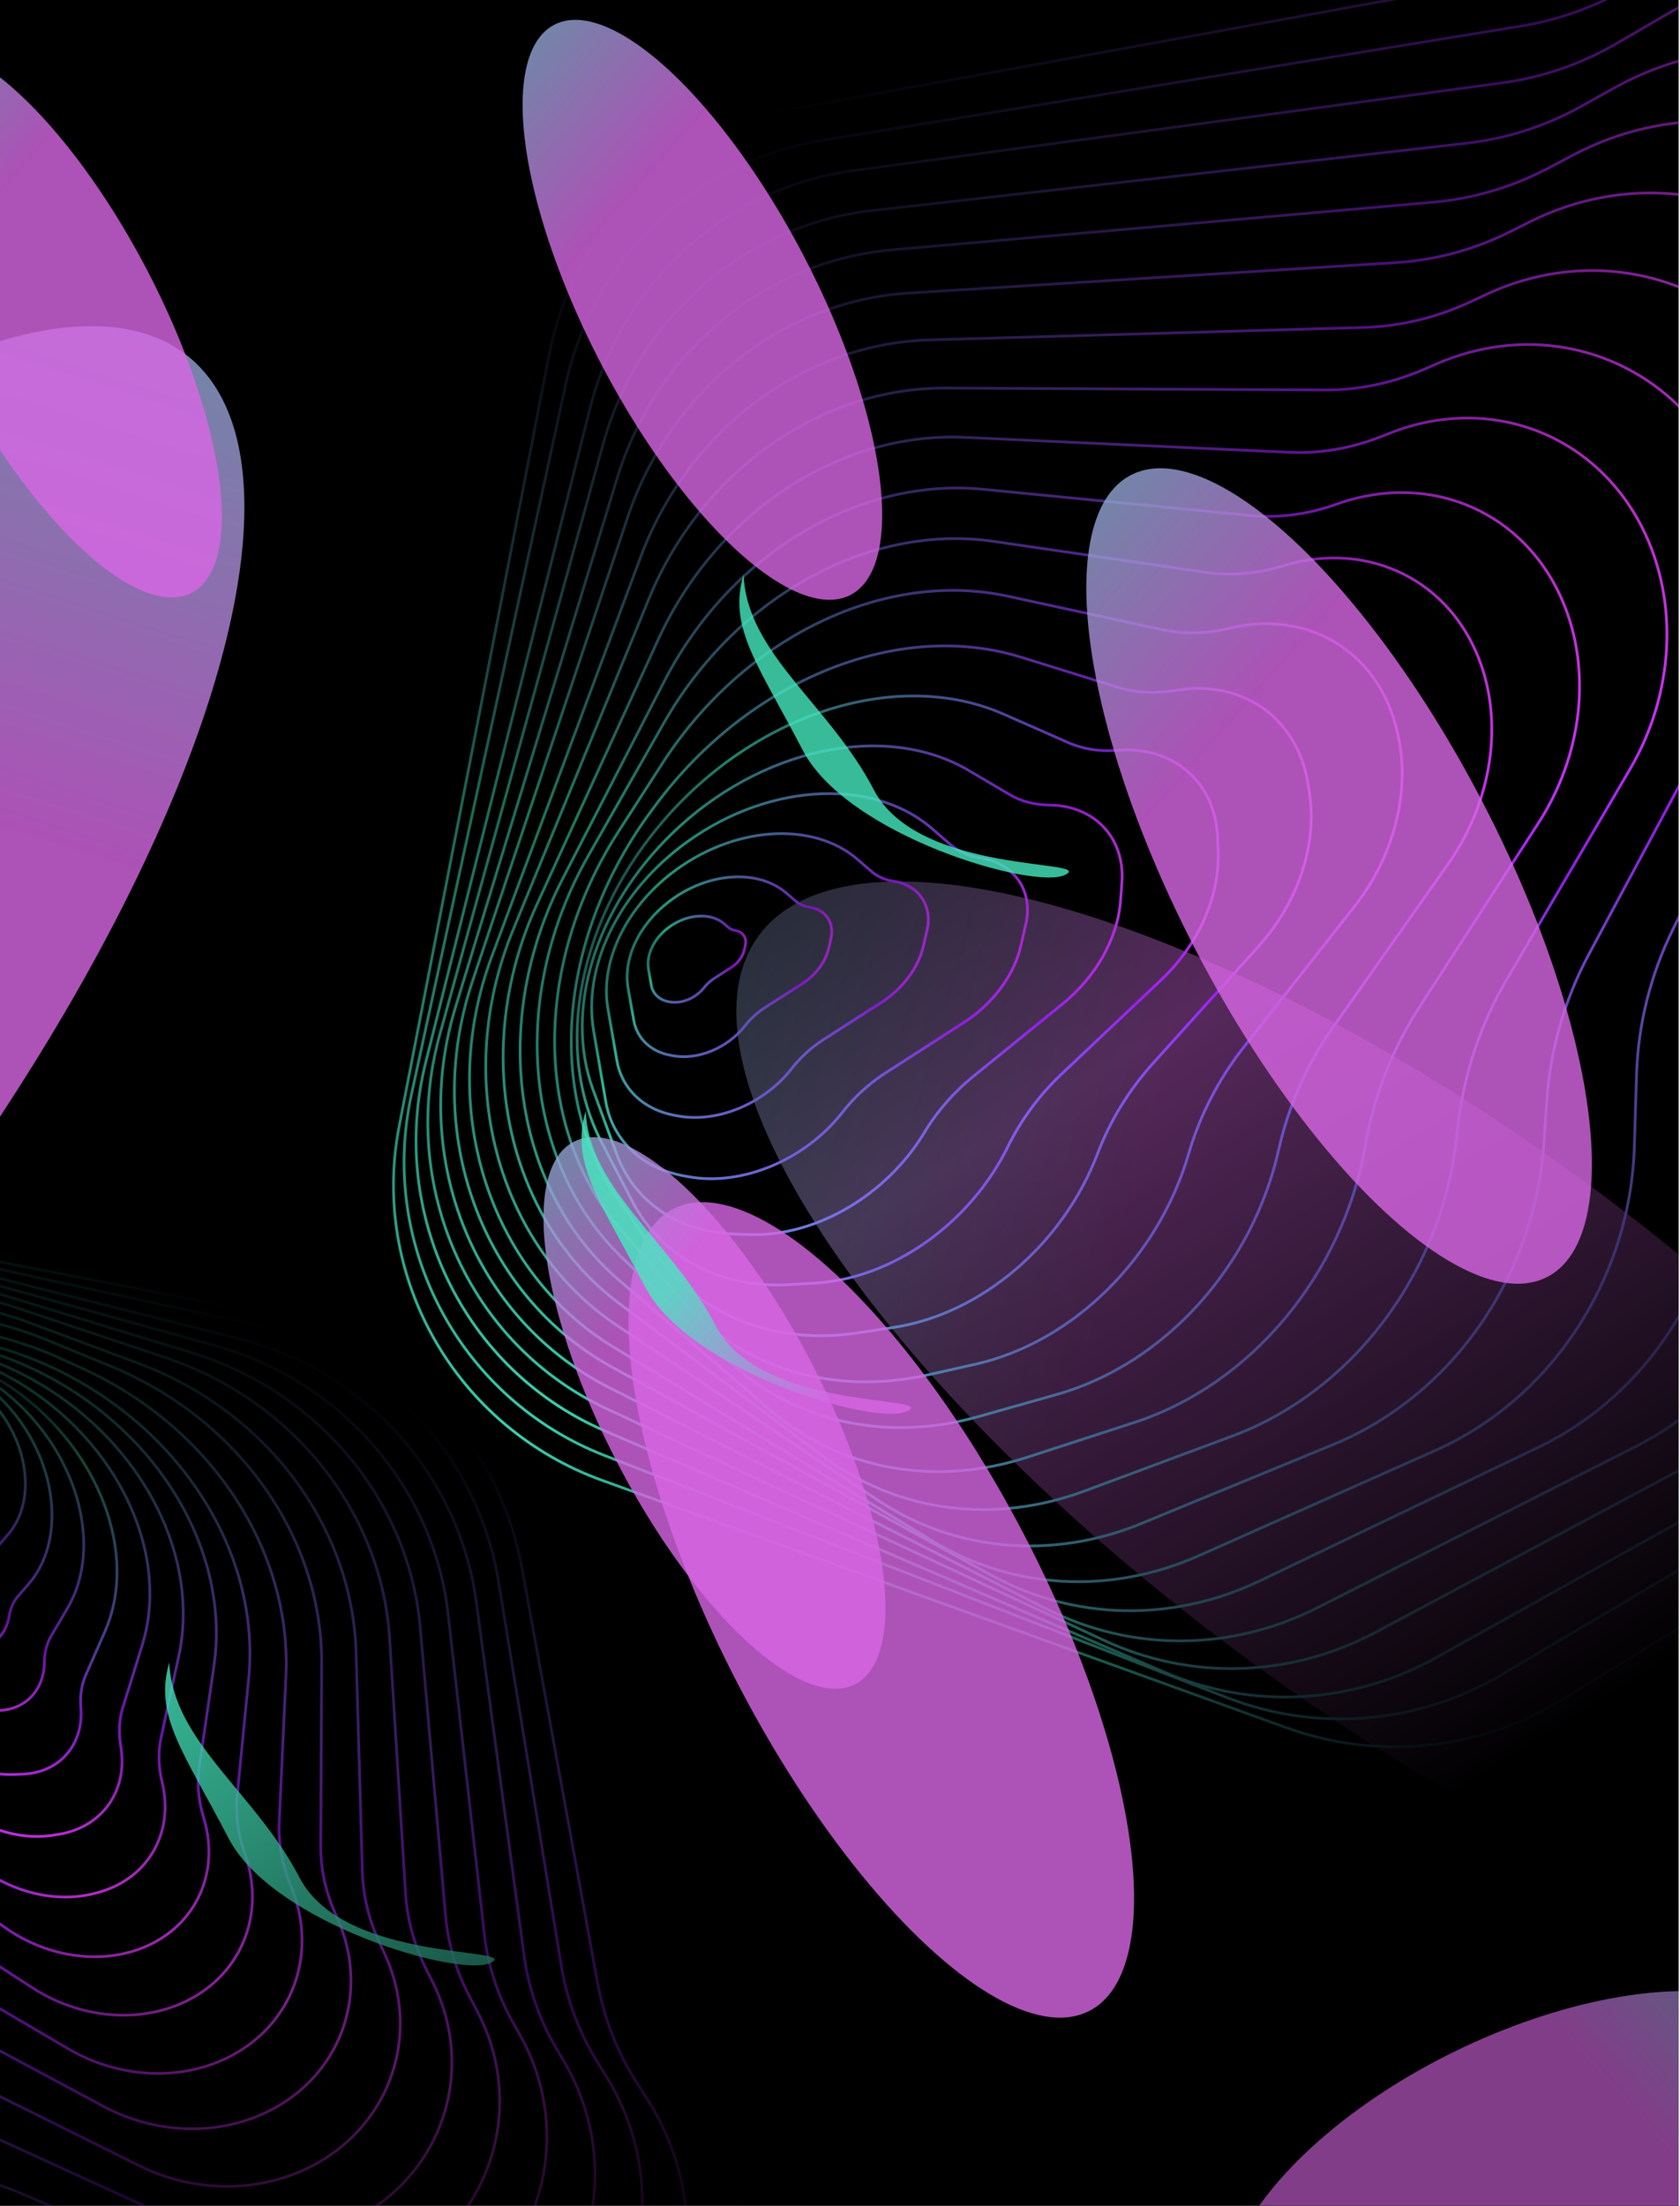<svg width="1126" height="1478" viewBox="0 0 1126 1478" fill="none" xmlns="http://www.w3.org/2000/svg">
<g clip-path="url(#clip0)">
<rect width="1125.09" height="1478" fill="black"/>
<path d="M-356.109 1161.07L-282.336 971.376C-244.726 874.67 -142.287 819.689 -40.799 841.741L170.611 887.675C255.32 906.081 320.171 974.356 334.138 1059.84L376.217 1317.36C379.892 1339.86 387.923 1361.42 399.859 1380.85L406.921 1392.35C446.164 1456.22 435.338 1538.8 380.957 1590.39C338.214 1630.94 276.498 1644.49 220.662 1625.58L60.634 1571.38C29.482 1560.83 -3.704 1557.7 -36.277 1562.24L-59.821 1565.52C-144.263 1577.28 -227.512 1537.13 -270.833 1463.74L-341.163 1344.59C-374.022 1288.93 -379.531 1221.29 -356.109 1161.07Z" stroke="url(#paint0_radial)" stroke-width="1.843"/>
<path d="M-370.297 1187.28L-292.165 971.063C-256.724 872.989 -156.023 815.282 -54.695 834.979L183.64 881.31C268.271 897.762 334.165 964.857 349.778 1050.48L400.535 1328.82C404.855 1352.51 413.71 1375.1 426.604 1395.33L434.185 1407.23C476.591 1473.78 467.027 1561.37 411.248 1617.29C367.419 1661.23 303.181 1677.12 244.391 1658.55L73.479 1604.58C42.291 1594.73 9.233 1592.39 -23.058 1597.74L-57.263 1603.41C-140.999 1617.28 -224.608 1578.91 -269.177 1506.17L-351.729 1371.43C-385.536 1316.25 -392.379 1248.38 -370.297 1187.28Z" stroke="url(#paint1_radial)" stroke-width="1.843"/>
<path d="M-343.653 1133.65L-273.092 970.031C-232.335 875.519 -127.528 824.711 -25.961 850.228L159.599 896.845C244.395 918.148 307.706 988.193 319.235 1073.46L351.305 1310.66C354.19 1331.99 361.271 1352.59 372.154 1371.32L378.578 1382.37C414.363 1443.93 401.662 1521.41 348.119 1568.18C306.039 1604.94 246.552 1615.59 193.609 1595.85L44.211 1540.16C13.143 1528.58 -20.192 1524.28 -53.138 1527.6L-66.356 1528.93C-151.772 1537.55 -234.448 1494.73 -275.911 1420.4L-334.05 1316.17C-365.5 1259.79 -369.039 1192.52 -343.653 1133.65Z" stroke="url(#paint2_radial)" stroke-width="1.843"/>
<path d="M-328.807 1107.69L-264.702 969.975C-221.592 877.36 -115.255 829.872 -13.819 857.933L143.594 901.481C228.518 924.974 290.718 996.455 300.358 1081.63L324.684 1296.58C326.958 1316.67 333.238 1336.19 343.172 1354.04L348.877 1364.29C381.582 1423.07 367.862 1495.51 315.976 1538.01C275.249 1571.37 218.569 1579.82 168.713 1559.95L30.762 1504.97C-0.217 1492.63 -34.089 1487.48 -67.275 1489.89C-153.409 1496.14 -236.955 1451.36 -277.004 1376.28L-323.313 1289.45C-353.692 1232.5 -355.717 1165.5 -328.807 1107.69Z" stroke="url(#paint3_radial)" stroke-width="1.843"/>
<path d="M-313.929 1082.78L-256.67 969.619C-210.964 879.289 -103.09 835.645 -1.935 866.559L128.166 906.317C213.215 932.308 274.151 1005.45 281.637 1090.52L298.628 1283.62C300.289 1302.5 305.772 1320.96 314.767 1337.97L319.716 1347.33C349.389 1403.45 334.622 1470.97 284.307 1509.24C244.886 1539.23 190.954 1545.44 144.12 1525.39L15.054 1470.15C-14.284 1457.6 -46.112 1451.73 -77.892 1453.03C-160.515 1456.4 -238.246 1411.5 -274.792 1339.29L-313.09 1263.63C-342.243 1206.03 -342.552 1139.35 -313.929 1082.78Z" stroke="url(#paint4_radial)" stroke-width="1.843"/>
<path d="M-297.86 1058.56L-249.044 969.565C-200.833 881.673 -91.663 841.947 9.055 875.643L110.986 909.745C196.159 938.24 255.839 1013.09 261.15 1098.07L271.803 1268.52C272.905 1286.15 277.631 1303.51 285.713 1319.62L289.892 1327.95C316.62 1381.24 301.072 1443.81 252.615 1477.98C214.747 1504.68 163.786 1508.86 120.068 1488.85L-0.256 1433.78C-27.608 1421.26 -57.445 1414.89 -87.393 1415.18C-165.425 1415.92 -237.773 1371.75 -270.563 1303.34L-301.677 1238.43C-329.596 1180.19 -328.188 1113.85 -297.86 1058.56Z" stroke="url(#paint5_radial)" stroke-width="1.843"/>
<path d="M-281.393 1033.18L-241.89 968.165C-190.545 883.659 -80.026 849.134 19.907 886.382L92.899 913.588C178.207 945.385 236.229 1022.53 238.661 1107.38L242.861 1253.96C243.328 1270.27 247.22 1286.49 254.314 1301.69L257.6 1308.74C281.157 1359.22 264.613 1416.61 217.941 1446.31C181.621 1469.42 133.743 1471.29 93.291 1451.19L-17.818 1395.96C-43.077 1383.4 -70.822 1376.42 -98.851 1375.55C-172.154 1373.3 -238.855 1329.6 -267.585 1265.01L-291.304 1211.68C-317.586 1152.59 -313.929 1086.73 -281.393 1033.18Z" stroke="url(#paint6_radial)" stroke-width="1.843"/>
<path d="M-261.889 1009.48L-233.754 967.469C-179.524 886.491 -68.102 857.095 30.815 897.67L74.186 915.461C159.622 950.506 216.017 1029.98 215.583 1114.72L214.958 1236.71C214.881 1251.69 218.012 1266.72 224.167 1280.93L226.609 1286.57C247.16 1334.02 230.018 1386.25 185.527 1411.75C151.084 1431.48 106.554 1431.39 69.451 1411.5L-32.207 1357.01C-55.317 1344.62 -80.866 1337.23 -106.833 1335.42C-175.056 1330.68 -236.028 1287.98 -260.918 1227.5L-277.769 1186.56C-302.428 1126.64 -296.564 1061.26 -261.889 1009.48Z" stroke="url(#paint7_radial)" stroke-width="1.843"/>
<path d="M-244.112 990.363L-225.781 965.917C-168.282 889.237 -55.997 866.048 41.528 910.713L56.02 917.35C141.333 956.422 195.547 1038.64 191.655 1123.06L187.145 1220.86C186.517 1234.49 188.874 1248.33 194.077 1261.57L195.763 1265.86C213.232 1310.32 195.46 1357.33 153.18 1378.5C120.634 1394.8 79.486 1392.64 45.775 1372.88L-46.346 1318.87C-67.286 1306.6 -90.622 1298.75 -114.512 1295.95C-177.595 1288.55 -232.741 1246.7 -253.715 1190.29L-266.036 1157.15C-287.594 1099.18 -279.493 1037.55 -244.112 990.363Z" stroke="url(#paint8_radial)" stroke-width="1.843"/>
<path d="M-228.124 975.028L-212.363 956.687C-154.155 888.954 -47.033 873.904 43.86 920.691C125.262 962.592 174.546 1044.5 166.67 1124.78L158.954 1203.43C157.753 1215.68 159.314 1228.3 163.544 1240.55L164.35 1242.88C178.7 1284.43 160.273 1326.24 120.214 1343.04C89.698 1355.83 52.114 1351.65 21.871 1332.09L-60.396 1278.9C-79.088 1266.81 -100.101 1258.58 -121.786 1254.83C-179.589 1244.85 -228.821 1203.84 -245.807 1151.51L-255.236 1122.46C-272.439 1069.47 -262.408 1014.92 -228.124 975.028Z" stroke="url(#paint9_radial)" stroke-width="1.843"/>
<path d="M-210.341 962.356L-193.347 944.821C-138.312 888.033 -41.835 880.075 38.341 925.709C111.614 967.415 153.923 1044.19 143.4 1116.34L133.56 1183.82C131.971 1194.71 132.9 1206.11 136.291 1217.31L136.549 1218.16C148.159 1256.48 129.734 1293.33 92.432 1306.4C64.274 1316.26 30.364 1310.67 3.52 1291.74L-69.231 1240.44C-85.752 1228.79 -104.473 1220.46 -123.935 1216.11C-176.238 1204.41 -219.713 1165.02 -233.258 1117.05L-240.404 1091.75C-253.948 1043.79 -242.813 995.862 -210.341 962.356Z" stroke="url(#paint10_radial)" stroke-width="1.843"/>
<path d="M-191.092 949.76L-171.334 932.577C-119.749 887.715 -35.079 887.253 33.53 931.461C98.684 973.442 133.663 1045.69 119.805 1109.66L107.977 1164.26C105.921 1173.75 106.14 1183.89 108.62 1194.02C117.053 1228.47 98.817 1259.53 64.981 1268.34L63.573 1268.71C37.86 1275.41 7.827 1268.27 -15.482 1249.92L-78.249 1200.51C-92.477 1189.31 -108.766 1180.89 -125.858 1175.9C-172.524 1162.26 -210.01 1124.22 -219.807 1080.54L-224.467 1059.77C-234.026 1017.15 -221.639 976.326 -191.092 949.76Z" stroke="url(#paint11_radial)" stroke-width="1.843"/>
<path d="M-169.815 937.726L-146.976 921.796C-99.62 888.766 -27.566 895.174 29 937.445C85.415 979.603 112.548 1047.07 95.332 1102.38L82.35 1144.09C79.853 1152.11 79.36 1160.93 80.906 1169.94C86.035 1199.83 68.499 1224.62 38.974 1229.22L35.248 1229.79C12.248 1233.37 -13.632 1224.81 -33.212 1207.15L-85.567 1159.93C-97.395 1149.26 -111.119 1140.83 -125.697 1135.28C-166.331 1119.81 -197.458 1083.27 -203.373 1044.1L-205.802 1028.01C-211.394 990.982 -198.003 957.386 -169.815 937.726Z" stroke="url(#paint12_radial)" stroke-width="1.843"/>
<path d="M-146.976 927.516L-120.614 913.817C-78.573 891.969 -19.929 903.737 24.394 942.916C71.669 984.703 90.691 1046.99 70.32 1093.29L57.561 1122.29C54.692 1128.82 53.534 1136.26 54.17 1144.09C56.213 1169.2 39.825 1187.93 15.02 1188.83L8.85 1189.06C-11.133 1189.79 -32.627 1180.19 -48.383 1163.52L-90.204 1119.25C-99.586 1109.32 -110.665 1101.12 -122.617 1095.25C-156.919 1078.4 -181.486 1043.77 -183.564 1009.32L-184.236 998.173C-186.116 967.011 -172.202 940.626 -146.976 927.516Z" stroke="url(#paint13_radial)" stroke-width="1.843"/>
<path d="M-125.968 920.59L-97.2 910.039C-61.723 897.027 -16.163 911.089 17.026 945.294C55.32 984.761 67.143 1040.5 45.138 1077.83L34.401 1096.04C31.404 1101.13 29.81 1107.19 29.743 1113.76C29.536 1134.02 15.009 1147.56 -4.931 1146.08L-12.96 1145.49C-29.661 1144.25 -46.833 1134.59 -59.027 1119.57L-91.222 1079.9C-98.362 1071.11 -106.95 1063.6 -116.366 1057.94C-144.371 1041.08 -162.856 1009.51 -161.91 980.144L-161.697 973.546C-160.885 948.338 -147.489 928.483 -125.968 920.59Z" stroke="url(#paint14_radial)" stroke-width="1.843"/>
<path d="M-102.538 915.735L-71.007 910.332C-43.024 905.538 -11.006 920.582 10.881 948.809C39.368 985.546 42.912 1034.13 19.102 1061.53L12.043 1069.65C8.956 1073.21 6.918 1077.79 6.112 1083.01C3.768 1098.15 -8.613 1106.63 -23.41 1103.22L-33.209 1100.96C-46.348 1097.93 -58.952 1088.51 -67.391 1075.4L-89.646 1040.82C-94.46 1033.34 -100.457 1026.74 -107.228 1021.47C-128.555 1004.86 -140.404 976.684 -136.116 952.764L-135.775 950.86C-132.385 931.949 -119.849 918.701 -102.538 915.735Z" stroke="url(#paint15_radial)" stroke-width="1.843"/>
<path d="M-84.211 920.697L-61.161 916.713C-40.475 913.139 -16.788 924.271 -0.623 945.166C20.324 972.241 22.93 1008 5.43 1028.2L0.124 1034.33C-2.149 1036.96 -3.649 1040.34 -4.243 1044.19C-5.973 1055.38 -15.123 1061.65 -26.06 1059.14L-33.193 1057.5C-42.884 1055.27 -52.18 1048.31 -58.394 1038.63L-74.779 1013.11C-78.328 1007.59 -82.751 1002.71 -87.748 998.809C-103.453 986.561 -112.175 965.802 -109.021 948.177L-108.753 946.682C-106.252 932.705 -96.998 922.906 -84.211 920.697Z" stroke="url(#paint16_radial)" stroke-width="1.843"/>
<path d="M-66.349 928.242L-51.976 925.718C-38.798 923.403 -23.686 930.51 -13.405 943.856C-0.196 961.003 1.448 983.592 -9.58 996.408L-13.064 1000.46C-14.501 1002.13 -15.449 1004.28 -15.825 1006.72C-16.924 1013.85 -22.75 1017.85 -29.717 1016.25L-34.127 1015.24C-40.275 1013.83 -46.172 1009.41 -50.1 1003.26L-60.459 987.05C-62.707 983.533 -65.513 980.427 -68.687 977.944C-78.618 970.173 -84.13 957.036 -82.14 945.877L-81.951 944.82C-80.364 935.919 -74.483 929.67 -66.349 928.242Z" stroke="url(#paint17_radial)" stroke-width="1.843"/>
<rect x="508.639" y="729.786" width="748.214" height="1032.94" transform="rotate(90 508.639 729.786)" fill="url(#paint18_linear)"/>
<g opacity="0.8" filter="url(#filter0_f)">
<path d="M113.471 1113.99C102.884 1149.72 123.386 1174.44 153.174 1231.78C182.961 1289.11 308.699 1325.8 329.188 1315.15C349.677 1304.51 230.604 1315.57 200.817 1258.24C171.029 1200.91 115.684 1167.07 113.471 1113.99Z" fill="url(#paint19_linear)"/>
</g>
<g opacity="0.4" filter="url(#filter1_f)">
<ellipse rx="547.855" ry="195.79" transform="matrix(-0.805 -0.594 -0.594 0.805 949.627 952.269)" fill="url(#paint20_linear)"/>
</g>
<path d="M822.263 1137.5L405.31 975.344C308.604 937.734 253.624 835.295 275.675 733.807L379.167 257.494C397.573 172.785 465.848 107.933 551.327 93.967L1019.3 17.503C1046.36 13.081 1072.3 3.421 1095.67 -10.938L1140.62 -38.553C1225.52 -90.715 1335.29 -76.325 1403.86 -4.042L1430.5 24.035C1484.4 80.85 1502.4 162.882 1477.27 237.1L1382.53 516.841C1371.98 547.993 1368.85 581.179 1373.39 613.752L1391.52 743.927C1403.28 828.37 1363.13 911.619 1289.74 954.94L1005.79 1122.56C950.122 1155.41 882.486 1160.92 822.263 1137.5Z" stroke="url(#paint21_radial)" stroke-width="1.843"/>
<path d="M862.32 1157.75L403.653 992.001C305.579 956.561 247.872 855.86 267.569 754.532L367.982 237.993C384.434 153.362 451.529 87.468 537.148 71.855L1039.14 -19.686C1066.25 -24.629 1092.1 -34.762 1115.26 -49.518L1171.24 -85.194C1255.33 -138.781 1366.02 -126.695 1436.68 -56.211L1476.52 -16.471C1532.05 38.913 1552.12 120.087 1528.66 194.378L1432.92 497.584C1423.07 528.772 1420.73 561.83 1426.08 594.122L1450.16 739.509C1464.03 823.244 1425.66 906.854 1352.92 951.422L1046.47 1139.18C991.297 1172.99 923.427 1179.83 862.32 1157.75Z" stroke="url(#paint22_radial)" stroke-width="1.843"/>
<path d="M780.013 1120.36L405.201 958.724C310.69 917.967 259.882 813.161 285.398 711.593L395.343 273.959C416.646 189.162 486.692 125.851 571.961 114.322L1006.68 55.545C1033.67 51.895 1059.75 42.933 1083.44 29.161L1117.69 9.253C1203.75 -40.772 1312.07 -23.017 1377.45 51.832L1391.97 68.461C1443.36 127.286 1458.25 210.445 1430.66 284.456L1334.85 541.441C1323.27 572.509 1318.97 605.844 1322.3 638.789L1333.98 754.551C1342.6 839.967 1299.78 922.643 1225.44 964.106L962.53 1110.76C906.147 1142.21 838.881 1145.75 780.013 1120.36Z" stroke="url(#paint23_radial)" stroke-width="1.843"/>
<path d="M740.194 1099.28L406.806 944.092C314.191 900.982 266.703 794.646 294.764 693.209L404.133 297.867C427.627 212.943 499.108 150.743 584.287 141.103L982.756 96.007C1009.73 92.955 1035.93 84.523 1059.9 71.187L1081.88 58.956C1168.81 10.584 1275.95 30.877 1338.82 107.619L1341.7 111.13C1391.04 171.368 1403.53 255.202 1374.14 328.942L1281.43 561.571C1269.09 592.549 1263.91 625.964 1266.32 659.15L1273.52 758.477C1279.77 844.611 1234.9 926.866 1159.81 966.915L921.957 1093.78C865.003 1124.16 798.005 1126.19 740.194 1099.28Z" stroke="url(#paint24_radial)" stroke-width="1.843"/>
<path d="M701.809 1078.3L408.31 929.795C317.98 884.09 274.336 776.215 305.25 675.06L413.482 320.897C439.473 235.848 512.612 174.912 597.686 167.426L960.574 135.496C987.515 133.125 1013.87 125.299 1038.15 112.458L1054.12 104.015C1138.39 59.455 1239.79 81.631 1297.26 157.189C1342.29 216.385 1351.62 297.375 1321.52 367.705L1229.97 581.604C1216.76 612.456 1210.6 645.926 1211.96 679.347L1215.35 762.543C1218.89 849.43 1171.68 931.172 1095.75 969.605L882.652 1077.46C825.054 1106.61 758.379 1106.92 701.809 1078.3Z" stroke="url(#paint25_radial)" stroke-width="1.843"/>
<path d="M664.421 1055.53L410.417 916.203C322.524 867.991 282.798 758.822 316.494 658.103L420.727 346.551C449.222 261.379 524.067 201.698 609.047 196.387L935.778 175.967C962.243 174.313 988.313 167.217 1012.51 155.08L1025.02 148.803C1105.04 108.667 1199 132.015 1250.31 204.783C1290.41 261.648 1296.68 338.177 1266.64 403.828L1176.72 600.294C1162.67 630.994 1155.52 664.482 1155.84 698.095L1156.47 764.291C1157.31 851.872 1107.73 933.074 1030.95 969.878L844.292 1059.35C786.048 1087.27 719.71 1085.86 664.421 1055.53Z" stroke="url(#paint26_radial)" stroke-width="1.843"/>
<path d="M624.938 1032.57L411.363 902.797C326.858 851.452 292.333 740.933 329.58 641.001L429.276 373.525C461.073 288.217 538.213 230.195 623.067 227.763L913.901 219.43C938.401 218.728 962.764 212.883 985.591 202.231L996.168 197.295C1071.98 161.92 1158.16 186.765 1202.75 256.851C1237.46 311.393 1240.27 383.291 1210.08 444.038L1121.5 622.252C1106.36 652.71 1097.93 686.167 1096.89 719.966L1095.4 768.437C1092.68 856.831 1039.98 937.262 962.097 971.906L803.439 1042.48C744.352 1068.76 678.486 1065.1 624.938 1032.57Z" stroke="url(#paint27_radial)" stroke-width="1.843"/>
<path d="M587.96 1004.99L413.503 888.156C332.524 833.927 303.129 722.504 343.704 623.587L434.833 401.426C469.878 315.991 549.351 259.596 634.091 260.03L888.01 261.331C910.494 261.446 933.065 256.745 954.411 247.501L962.879 243.834C1034.14 212.973 1112.57 238.714 1150.86 305.526C1180.49 357.25 1180.35 424.12 1150.48 479.837L1064.96 639.378C1048.79 669.556 1039.14 702.92 1036.78 736.828L1034.71 766.671C1028.51 855.759 972.743 935.381 893.772 967.883L765.034 1020.87C705.12 1045.53 639.738 1039.66 587.96 1004.99Z" stroke="url(#paint28_radial)" stroke-width="1.843"/>
<path d="M551.919 976.093L415.024 873.442C338.344 815.944 315.155 703.658 359.82 606.134L441.08 428.705C480.152 343.392 562.373 289.178 646.785 293.07L864.205 303.095C884.668 304.039 905.455 300.5 925.339 292.686L931.785 290.154C998.545 263.922 1069.14 290.609 1100.93 354.1C1125.4 402.974 1122.17 464.766 1092.49 515.389L1009.89 656.277C992.44 686.045 981.283 719.22 977.302 753.182L975.98 764.456C965.468 854.137 905.964 932.532 825.776 962.349L726.942 999.099C666.102 1021.72 601.432 1013.22 551.919 976.093Z" stroke="url(#paint29_radial)" stroke-width="1.843"/>
<path d="M516.029 944.741L414.722 857.682C343.717 796.662 327.941 684.366 376.987 589.084L445.172 456.62C489.097 371.286 574.957 319.621 659.121 327.878L838.034 345.429C856.421 347.233 875.381 344.888 893.769 338.537L897.274 337.326C959.661 315.777 1022.45 343.45 1047.67 403.606C1066.89 449.43 1060.61 505.871 1031.24 551.286L951.361 674.826C933.212 702.896 920.84 734.451 915.218 767.015C900.232 853.817 838.641 927.748 760.063 953.255L688.558 976.467C626.544 996.598 562.714 984.86 516.029 944.741Z" stroke="url(#paint30_radial)" stroke-width="1.843"/>
<path d="M486.045 909.724L416.451 842.279C350.564 778.424 341.33 666.489 394.277 573.465L444.819 484.666C493.207 399.652 582.28 350.564 665.999 362.773L808.573 383.565C824.94 385.952 842.058 384.556 858.867 379.464L860.141 379.078C917.692 361.642 973.036 389.311 992.654 445.327C1007.46 487.612 999.068 538.534 970.641 578.846L893.601 688.096C876.107 712.904 863.603 741.018 857.067 770.243C839.501 848.787 780.346 914.073 708.314 934.414L655.951 949.2C592.972 966.985 530.043 952.364 486.045 909.724Z" stroke="url(#paint31_radial)" stroke-width="1.843"/>
<path d="M457.095 871.092L415.909 823.735C357.564 756.646 356.964 646.532 414.457 557.304L443.819 511.734C498.417 427 592.382 381.509 675.577 399.532L779.203 421.982C793.456 425.07 808.679 424.742 823.891 421.018C875.624 408.353 922.27 435.739 935.509 486.549L936.061 488.664C946.122 527.277 935.405 572.377 907.849 607.381L833.649 701.637C816.829 723.003 804.181 747.464 796.682 773.13C776.208 843.208 719.073 899.502 653.49 914.213L622.289 921.212C558.3 935.566 496.988 916.964 457.095 871.092Z" stroke="url(#paint32_radial)" stroke-width="1.843"/>
<path d="M439.022 839.141L414.059 803.351C365.074 733.118 374.577 626.257 437.268 542.366L439.929 538.805C502.453 455.137 602.509 414.896 684.538 440.429L748.91 460.466C760.961 464.217 774.202 464.957 787.735 462.635C832.629 454.933 869.855 481.267 876.75 525.604L877.62 531.2C882.991 565.739 870.137 604.602 843.618 634.005L772.707 712.626C756.687 730.388 744.027 750.998 735.691 772.889C712.454 833.909 657.582 880.652 598.76 889.535L574.603 893.183C518.997 901.58 468.545 881.47 439.022 839.141Z" stroke="url(#paint33_radial)" stroke-width="1.843"/>
<path d="M423.689 804.843L403.117 765.257C370.308 702.124 387.98 614.059 446.815 547.499C509.567 476.507 603.101 447.941 672.634 478.532L716.186 497.693C725.979 502.001 737.16 503.74 748.917 502.784C786.62 499.717 814.743 524.326 816.103 561.576L816.441 570.841C817.537 600.849 803.134 633.127 778.091 656.788L711.619 719.589C696.706 733.679 684.385 750.316 675.571 768.263C650.276 819.775 598.263 856.667 546.534 859.787L529.794 860.797C482.998 863.62 443.376 842.725 423.689 804.843Z" stroke="url(#paint34_radial)" stroke-width="1.843"/>
<path d="M413.291 773.298L397.447 730.097C377.907 676.821 399.023 608.405 450.389 558.566C509.656 501.06 593.357 483.305 649.413 516.349L676.765 532.473C684.399 536.973 693.508 539.368 703.374 539.468C733.795 539.779 754.13 561.593 751.913 591.538L751.02 603.595C749.162 628.674 734.651 654.462 712.091 672.773L652.529 721.119C639.318 731.842 628.053 744.738 619.543 758.879C594.235 800.933 546.821 828.692 502.722 827.271L492.814 826.952C454.96 825.732 425.144 805.616 413.291 773.298Z" stroke="url(#paint35_radial)" stroke-width="1.843"/>
<path d="M405.998 738.112L397.885 690.762C390.685 648.741 413.276 600.661 455.665 567.792C510.833 525.013 583.79 519.692 624.936 555.446L637.135 566.047C642.47 570.683 649.359 573.743 657.186 574.954C679.932 578.474 692.664 597.066 687.543 619.286L684.152 634.003C679.605 653.733 665.45 672.66 645.763 685.332L593.841 718.753C582.61 725.982 572.698 734.988 564.78 745.156C539.843 777.183 497.525 794.975 461.604 788.536L458.745 788.024C430.346 782.933 410.453 764.109 405.998 738.112Z" stroke="url(#paint36_radial)" stroke-width="1.843"/>
<path d="M413.45 710.589L407.468 675.975C402.1 644.911 418.818 609.341 450.196 585.065C490.853 553.61 544.548 549.697 574.893 575.976L584.093 583.943C588.035 587.357 593.118 589.61 598.892 590.502C615.708 593.1 625.124 606.84 621.344 623.265L618.88 633.976C615.531 648.529 605.081 662.489 590.549 671.82L552.228 696.426C543.929 701.754 536.604 708.397 530.751 715.901C512.357 739.485 481.184 752.582 454.717 747.846L452.472 747.444C431.482 743.688 416.768 729.791 413.45 710.589Z" stroke="url(#paint37_radial)" stroke-width="1.843"/>
<path d="M424.78 683.764L420.99 662.18C417.515 642.391 428.187 619.698 448.229 604.259C473.978 584.423 507.9 581.954 527.145 598.514L533.225 603.746C535.734 605.905 538.962 607.329 542.625 607.893C553.338 609.544 559.342 618.292 556.942 628.754L555.423 635.376C553.305 644.609 546.663 653.464 537.431 659.364L513.092 674.919C507.811 678.295 503.146 682.51 499.418 687.275C487.749 702.189 468.021 710.466 451.264 707.477L449.676 707.194C436.309 704.81 426.925 695.979 424.78 683.764Z" stroke="url(#paint38_radial)" stroke-width="1.843"/>
<path d="M436.484 660.085L434.666 649.43C433.061 640.025 438.121 629.263 447.601 621.903C459.959 612.31 476.321 611.11 485.534 619.13L488.249 621.492C489.443 622.532 490.986 623.218 492.74 623.49C497.831 624.278 500.68 628.44 499.533 633.414L498.768 636.732C497.748 641.153 494.578 645.394 490.168 648.236L478.538 655.73C476.024 657.351 473.805 659.369 472.033 661.646C466.446 668.828 456.958 672.818 448.905 671.374L448.285 671.262C441.928 670.122 437.477 665.906 436.484 660.085Z" stroke="url(#paint39_radial)" stroke-width="1.843"/>
<rect y="-9.15527e-05" width="1125.09" height="1478" fill="url(#paint40_linear)"/>
<g style="mix-blend-mode:color-dodge" opacity="0.8" filter="url(#filter2_f)">
<ellipse rx="302.84" ry="108.227" transform="matrix(-0.461 -0.887 -0.887 0.461 590.672 1078.79)" fill="url(#paint41_linear)"/>
</g>
<g style="mix-blend-mode:color-dodge" opacity="0.8" filter="url(#filter3_f)">
<ellipse rx="302.84" ry="108.227" transform="matrix(-0.461 -0.887 -0.887 0.461 897.521 586.992)" fill="url(#paint42_linear)"/>
</g>
<g style="mix-blend-mode:screen" opacity="0.8" filter="url(#filter4_f)">
<ellipse rx="638.581" ry="228.213" transform="matrix(0.626 -0.78 -0.78 -0.626 -273.792 736.729)" fill="url(#paint43_linear)"/>
</g>
<g style="mix-blend-mode:color-dodge" opacity="0.8" filter="url(#filter5_f)">
<ellipse rx="204.852" ry="73.209" transform="matrix(-0.461 -0.887 -0.887 0.461 478.881 946.826)" fill="url(#paint44_linear)"/>
</g>
<g style="mix-blend-mode:color-dodge" opacity="0.8" filter="url(#filter6_f)">
<ellipse rx="204.852" ry="73.209" transform="matrix(-0.461 -0.887 -0.887 0.461 34.094 215.534)" fill="url(#paint45_linear)"/>
</g>
<g style="mix-blend-mode:color-dodge" opacity="0.8" filter="url(#filter7_f)">
<path d="M392.572 744.388C381.984 780.121 402.487 804.841 432.274 862.172C462.062 919.503 587.8 956.193 608.289 945.547C628.777 934.902 509.705 945.972 479.917 888.641C450.13 831.31 394.785 797.466 392.572 744.388Z" fill="url(#paint46_linear)"/>
</g>
<g style="mix-blend-mode:color-dodge" opacity="0.8" filter="url(#filter8_f)">
<path d="M498.36 385.018C487.773 420.75 508.275 445.471 538.062 502.802C567.85 560.133 693.588 596.822 714.077 586.177C734.565 575.531 615.493 586.601 585.705 529.27C555.918 471.939 500.573 438.096 498.36 385.018Z" fill="url(#paint47_linear)"/>
</g>
<g style="mix-blend-mode:color-dodge" opacity="0.8" filter="url(#filter9_f)">
<ellipse rx="215.393" ry="76.976" transform="matrix(-0.461 -0.887 -0.887 0.461 470.77 207.626)" fill="url(#paint48_linear)"/>
</g>
<g opacity="0.6" filter="url(#filter10_f)">
<ellipse rx="217.482" ry="103.528" transform="matrix(0.899 -0.437 -0.437 -0.899 1021.32 1467.2)" fill="url(#paint49_linear)"/>
</g>
</g>
<defs>
<filter id="filter0_f" x="28.363" y="999.569" width="371.102" height="437.709" filterUnits="userSpaceOnUse" color-interpolation-filters="sRGB">
<feFlood flood-opacity="0" result="BackgroundImageFix"/>
<feBlend mode="normal" in="SourceGraphic" in2="BackgroundImageFix" result="shape"/>
<feGaussianBlur stdDeviation="33.734" result="effect1_foregroundBlur"/>
</filter>
<filter id="filter1_f" x="177.639" y="274.8" width="1543.98" height="1354.94" filterUnits="userSpaceOnUse" color-interpolation-filters="sRGB">
<feFlood flood-opacity="0" result="BackgroundImageFix"/>
<feBlend mode="normal" in="SourceGraphic" in2="BackgroundImageFix" result="shape"/>
<feGaussianBlur stdDeviation="157.983" result="effect1_foregroundBlur"/>
</filter>
<filter id="filter2_f" x="180.351" y="585.5" width="820.641" height="986.576" filterUnits="userSpaceOnUse" color-interpolation-filters="sRGB">
<feFlood flood-opacity="0" result="BackgroundImageFix"/>
<feBlend mode="normal" in="SourceGraphic" in2="BackgroundImageFix" result="shape"/>
<feGaussianBlur stdDeviation="87.329" result="effect1_foregroundBlur"/>
</filter>
<filter id="filter3_f" x="487.2" y="93.704" width="820.641" height="986.576" filterUnits="userSpaceOnUse" color-interpolation-filters="sRGB">
<feFlood flood-opacity="0" result="BackgroundImageFix"/>
<feBlend mode="normal" in="SourceGraphic" in2="BackgroundImageFix" result="shape"/>
<feGaussianBlur stdDeviation="87.329" result="effect1_foregroundBlur"/>
</filter>
<filter id="filter4_f" x="-1079.66" y="-149.849" width="1611.74" height="1773.16" filterUnits="userSpaceOnUse" color-interpolation-filters="sRGB">
<feFlood flood-opacity="0" result="BackgroundImageFix"/>
<feBlend mode="normal" in="SourceGraphic" in2="BackgroundImageFix" result="shape"/>
<feGaussianBlur stdDeviation="184.145" result="effect1_foregroundBlur"/>
</filter>
<filter id="filter5_f" x="201.325" y="613.147" width="555.113" height="667.358" filterUnits="userSpaceOnUse" color-interpolation-filters="sRGB">
<feFlood flood-opacity="0" result="BackgroundImageFix"/>
<feBlend mode="normal" in="SourceGraphic" in2="BackgroundImageFix" result="shape"/>
<feGaussianBlur stdDeviation="59.072" result="effect1_foregroundBlur"/>
</filter>
<filter id="filter6_f" x="-243.462" y="-118.145" width="555.113" height="667.358" filterUnits="userSpaceOnUse" color-interpolation-filters="sRGB">
<feFlood flood-opacity="0" result="BackgroundImageFix"/>
<feBlend mode="normal" in="SourceGraphic" in2="BackgroundImageFix" result="shape"/>
<feGaussianBlur stdDeviation="59.072" result="effect1_foregroundBlur"/>
</filter>
<filter id="filter7_f" x="307.464" y="629.966" width="371.102" height="437.709" filterUnits="userSpaceOnUse" color-interpolation-filters="sRGB">
<feFlood flood-opacity="0" result="BackgroundImageFix"/>
<feBlend mode="normal" in="SourceGraphic" in2="BackgroundImageFix" result="shape"/>
<feGaussianBlur stdDeviation="33.734" result="effect1_foregroundBlur"/>
</filter>
<filter id="filter8_f" x="413.252" y="270.595" width="371.102" height="437.709" filterUnits="userSpaceOnUse" color-interpolation-filters="sRGB">
<feFlood flood-opacity="0" result="BackgroundImageFix"/>
<feBlend mode="normal" in="SourceGraphic" in2="BackgroundImageFix" result="shape"/>
<feGaussianBlur stdDeviation="33.734" result="effect1_foregroundBlur"/>
</filter>
<filter id="filter9_f" x="178.932" y="-143.223" width="583.676" height="701.697" filterUnits="userSpaceOnUse" color-interpolation-filters="sRGB">
<feFlood flood-opacity="0" result="BackgroundImageFix"/>
<feBlend mode="normal" in="SourceGraphic" in2="BackgroundImageFix" result="shape"/>
<feGaussianBlur stdDeviation="62.112" result="effect1_foregroundBlur"/>
</filter>
<filter id="filter10_f" x="590.173" y="1103.73" width="862.299" height="726.945" filterUnits="userSpaceOnUse" color-interpolation-filters="sRGB">
<feFlood flood-opacity="0" result="BackgroundImageFix"/>
<feBlend mode="normal" in="SourceGraphic" in2="BackgroundImageFix" result="shape"/>
<feGaussianBlur stdDeviation="115.181" result="effect1_foregroundBlur"/>
</filter>
<radialGradient id="paint0_radial" cx="0" cy="0" r="1" gradientUnits="userSpaceOnUse" gradientTransform="translate(-117.324 1055.02) rotate(84.419) scale(883.327 759.759)">
<stop stop-color="#1B1D34"/>
<stop offset="0.302" stop-color="#42F1C4"/>
<stop offset="0.714" stop-color="#9E22FF"/>
<stop offset="1" stop-color="#FF47ED"/>
</radialGradient>
<radialGradient id="paint1_radial" cx="0" cy="0" r="1" gradientUnits="userSpaceOnUse" gradientTransform="translate(-121.061 1064.13) rotate(83.331) scale(933.319 795.061)">
<stop stop-color="#1B1D34"/>
<stop offset="0.302" stop-color="#42F1C4"/>
<stop offset="0.714" stop-color="#9E22FF"/>
<stop offset="1" stop-color="#FF47ED"/>
</radialGradient>
<radialGradient id="paint2_radial" cx="0" cy="0" r="1" gradientUnits="userSpaceOnUse" gradientTransform="translate(-113.947 1046.47) rotate(86.051) scale(833.605 727.564)">
<stop stop-color="#1B1D34"/>
<stop offset="0.302" stop-color="#42F1C4"/>
<stop offset="0.714" stop-color="#9E22FF"/>
<stop offset="1" stop-color="#FF47ED"/>
</radialGradient>
<radialGradient id="paint3_radial" cx="0" cy="0" r="1" gradientUnits="userSpaceOnUse" gradientTransform="translate(-111.236 1037.01) rotate(87.338) scale(782.003 690.763)">
<stop stop-color="#1B1D34"/>
<stop offset="0.302" stop-color="#42F1C4"/>
<stop offset="0.714" stop-color="#9E22FF"/>
<stop offset="1" stop-color="#FF47ED"/>
</radialGradient>
<radialGradient id="paint4_radial" cx="0" cy="0" r="1" gradientUnits="userSpaceOnUse" gradientTransform="translate(-108.44 1028.24) rotate(88.818) scale(731.718 655.392)">
<stop stop-color="#1B1D34"/>
<stop offset="0.302" stop-color="#42F1C4"/>
<stop offset="0.714" stop-color="#9E22FF"/>
<stop offset="1" stop-color="#FF47ED"/>
</radialGradient>
<radialGradient id="paint5_radial" cx="0" cy="0" r="1" gradientUnits="userSpaceOnUse" gradientTransform="translate(-105.787 1019.39) rotate(90.324) scale(680.541 618.332)">
<stop stop-color="#1B1D34"/>
<stop offset="0.302" stop-color="#42F1C4"/>
<stop offset="0.714" stop-color="#9E22FF"/>
<stop offset="1" stop-color="#FF47ED"/>
</radialGradient>
<radialGradient id="paint6_radial" cx="0" cy="0" r="1" gradientUnits="userSpaceOnUse" gradientTransform="translate(-103.505 1010.35) rotate(92.333) scale(627.13 580.817)">
<stop stop-color="#1B1D34"/>
<stop offset="0.302" stop-color="#42F1C4"/>
<stop offset="0.714" stop-color="#9E22FF"/>
<stop offset="1" stop-color="#FF47ED"/>
</radialGradient>
<radialGradient id="paint7_radial" cx="0" cy="0" r="1" gradientUnits="userSpaceOnUse" gradientTransform="translate(-99.868 1001.55) rotate(94.344) scale(573.257 541.24)">
<stop stop-color="#1B1D34"/>
<stop offset="0.302" stop-color="#42F1C4"/>
<stop offset="0.714" stop-color="#9E22FF"/>
<stop offset="1" stop-color="#FF47ED"/>
</radialGradient>
<radialGradient id="paint8_radial" cx="0" cy="0" r="1" gradientUnits="userSpaceOnUse" gradientTransform="translate(-95.837 993.348) rotate(96.78) scale(520.246 502.306)">
<stop stop-color="#1B1D34"/>
<stop offset="0.302" stop-color="#42F1C4"/>
<stop offset="0.714" stop-color="#9E22FF"/>
<stop offset="1" stop-color="#FF47ED"/>
</radialGradient>
<radialGradient id="paint9_radial" cx="0" cy="0" r="1" gradientUnits="userSpaceOnUse" gradientTransform="translate(-91.203 984.859) rotate(99.863) scale(466.154 463.224)">
<stop stop-color="#1B1D34"/>
<stop offset="0.302" stop-color="#42F1C4"/>
<stop offset="0.714" stop-color="#9E22FF"/>
<stop offset="1" stop-color="#FF47ED"/>
</radialGradient>
<radialGradient id="paint10_radial" cx="0" cy="0" r="1" gradientUnits="userSpaceOnUse" gradientTransform="translate(-85.552 977.226) rotate(102.664) scale(415.043 422.723)">
<stop stop-color="#1B1D34"/>
<stop offset="0.302" stop-color="#42F1C4"/>
<stop offset="0.714" stop-color="#9E22FF"/>
<stop offset="1" stop-color="#FF47ED"/>
</radialGradient>
<radialGradient id="paint11_radial" cx="0" cy="0" r="1" gradientUnits="userSpaceOnUse" gradientTransform="translate(-78.393 970.059) rotate(106.751) scale(362.445 382.536)">
<stop stop-color="#1B1D34"/>
<stop offset="0.302" stop-color="#42F1C4"/>
<stop offset="0.714" stop-color="#9E22FF"/>
<stop offset="1" stop-color="#FF47ED"/>
</radialGradient>
<radialGradient id="paint12_radial" cx="0" cy="0" r="1" gradientUnits="userSpaceOnUse" gradientTransform="translate(-70.036 963.451) rotate(112.01) scale(310.082 341.023)">
<stop stop-color="#1B1D34"/>
<stop offset="0.302" stop-color="#42F1C4"/>
<stop offset="0.714" stop-color="#9E22FF"/>
<stop offset="1" stop-color="#FF47ED"/>
</radialGradient>
<radialGradient id="paint13_radial" cx="0" cy="0" r="1" gradientUnits="userSpaceOnUse" gradientTransform="translate(-38.565 952.847) rotate(122.257) scale(274.685 316.096)">
<stop stop-color="#1B1D34"/>
<stop offset="0.302" stop-color="#42F1C4"/>
<stop offset="0.714" stop-color="#9E22FF"/>
<stop offset="1" stop-color="#FF47ED"/>
</radialGradient>
<radialGradient id="paint14_radial" cx="0" cy="0" r="1" gradientUnits="userSpaceOnUse" gradientTransform="translate(-53.535 952.496) rotate(125.682) scale(211.636 253.238)">
<stop stop-color="#1B1D34"/>
<stop offset="0.302" stop-color="#42F1C4"/>
<stop offset="0.714" stop-color="#9E22FF"/>
<stop offset="1" stop-color="#FF47ED"/>
</radialGradient>
<radialGradient id="paint15_radial" cx="0" cy="0" r="1" gradientUnits="userSpaceOnUse" gradientTransform="translate(-44.656 949.163) rotate(136.387) scale(165.931 206.246)">
<stop stop-color="#1B1D34"/>
<stop offset="0.302" stop-color="#42F1C4"/>
<stop offset="0.714" stop-color="#9E22FF"/>
<stop offset="1" stop-color="#FF47ED"/>
</radialGradient>
<radialGradient id="paint16_radial" cx="0" cy="0" r="1" gradientUnits="userSpaceOnUse" gradientTransform="translate(-41.624 945.358) rotate(136.284) scale(122.479 152.071)">
<stop stop-color="#1B1D34"/>
<stop offset="0.302" stop-color="#42F1C4"/>
<stop offset="0.714" stop-color="#9E22FF"/>
<stop offset="1" stop-color="#FF47ED"/>
</radialGradient>
<radialGradient id="paint17_radial" cx="0" cy="0" r="1" gradientUnits="userSpaceOnUse" gradientTransform="translate(-39.461 943.892) rotate(136.089) scale(77.807 96.404)">
<stop stop-color="#1B1D34"/>
<stop offset="0.302" stop-color="#42F1C4"/>
<stop offset="0.714" stop-color="#9E22FF"/>
<stop offset="1" stop-color="#FF47ED"/>
</radialGradient>
<linearGradient id="paint18_linear" x1="547.942" y1="1049.9" x2="1300.36" y2="1466.66" gradientUnits="userSpaceOnUse">
<stop offset="0.127"/>
<stop offset="0.579" stop-opacity="0"/>
<stop offset="0.923"/>
</linearGradient>
<linearGradient id="paint19_linear" x1="235.572" y1="1356.63" x2="52.975" y2="1229.46" gradientUnits="userSpaceOnUse">
<stop offset="1" stop-color="#45EABF"/>
</linearGradient>
<linearGradient id="paint20_linear" x1="159.97" y1="195.79" x2="732.48" y2="416.087" gradientUnits="userSpaceOnUse">
<stop stop-color="#D866E5"/>
<stop offset="1" stop-color="#45EABF"/>
</linearGradient>
<radialGradient id="paint21_radial" cx="0" cy="0" r="1" gradientUnits="userSpaceOnUse" gradientTransform="translate(615.165 760.311) rotate(-5.581) scale(1326.49 1140.92)">
<stop stop-color="#1B1D34"/>
<stop offset="0.302" stop-color="#42F1C4"/>
<stop offset="0.714" stop-color="#9E22FF"/>
<stop offset="1" stop-color="#FF47ED"/>
</radialGradient>
<radialGradient id="paint22_radial" cx="0" cy="0" r="1" gradientUnits="userSpaceOnUse" gradientTransform="translate(628.841 765.929) rotate(-6.67) scale(1401.56 1193.94)">
<stop stop-color="#1B1D34"/>
<stop offset="0.302" stop-color="#42F1C4"/>
<stop offset="0.714" stop-color="#9E22FF"/>
<stop offset="1" stop-color="#FF47ED"/>
</radialGradient>
<radialGradient id="paint23_radial" cx="0" cy="0" r="1" gradientUnits="userSpaceOnUse" gradientTransform="translate(602.32 755.243) rotate(-3.949) scale(1251.82 1092.58)">
<stop stop-color="#1B1D34"/>
<stop offset="0.302" stop-color="#42F1C4"/>
<stop offset="0.714" stop-color="#9E22FF"/>
<stop offset="1" stop-color="#FF47ED"/>
</radialGradient>
<radialGradient id="paint24_radial" cx="0" cy="0" r="1" gradientUnits="userSpaceOnUse" gradientTransform="translate(588.123 751.173) rotate(-2.662) scale(1174.33 1037.31)">
<stop stop-color="#1B1D34"/>
<stop offset="0.302" stop-color="#42F1C4"/>
<stop offset="0.714" stop-color="#9E22FF"/>
<stop offset="1" stop-color="#FF47ED"/>
</radialGradient>
<radialGradient id="paint25_radial" cx="0" cy="0" r="1" gradientUnits="userSpaceOnUse" gradientTransform="translate(574.948 746.973) rotate(-1.182) scale(1098.81 984.196)">
<stop stop-color="#1B1D34"/>
<stop offset="0.302" stop-color="#42F1C4"/>
<stop offset="0.714" stop-color="#9E22FF"/>
<stop offset="1" stop-color="#FF47ED"/>
</radialGradient>
<radialGradient id="paint26_radial" cx="0" cy="0" r="1" gradientUnits="userSpaceOnUse" gradientTransform="translate(561.661 742.992) rotate(0.324) scale(1021.96 928.544)">
<stop stop-color="#1B1D34"/>
<stop offset="0.302" stop-color="#42F1C4"/>
<stop offset="0.714" stop-color="#9E22FF"/>
<stop offset="1" stop-color="#FF47ED"/>
</radialGradient>
<radialGradient id="paint27_radial" cx="0" cy="0" r="1" gradientUnits="userSpaceOnUse" gradientTransform="translate(548.076 739.565) rotate(2.333) scale(941.756 872.207)">
<stop stop-color="#1B1D34"/>
<stop offset="0.302" stop-color="#42F1C4"/>
<stop offset="0.714" stop-color="#9E22FF"/>
<stop offset="1" stop-color="#FF47ED"/>
</radialGradient>
<radialGradient id="paint28_radial" cx="0" cy="0" r="1" gradientUnits="userSpaceOnUse" gradientTransform="translate(534.865 734.102) rotate(4.344) scale(860.855 812.776)">
<stop stop-color="#1B1D34"/>
<stop offset="0.302" stop-color="#42F1C4"/>
<stop offset="0.714" stop-color="#9E22FF"/>
<stop offset="1" stop-color="#FF47ED"/>
</radialGradient>
<radialGradient id="paint29_radial" cx="0" cy="0" r="1" gradientUnits="userSpaceOnUse" gradientTransform="translate(522.551 728.048) rotate(6.78) scale(781.249 754.308)">
<stop stop-color="#1B1D34"/>
<stop offset="0.302" stop-color="#42F1C4"/>
<stop offset="0.714" stop-color="#9E22FF"/>
<stop offset="1" stop-color="#FF47ED"/>
</radialGradient>
<radialGradient id="paint30_radial" cx="0" cy="0" r="1" gradientUnits="userSpaceOnUse" gradientTransform="translate(509.801 721.088) rotate(9.863) scale(700.02 695.619)">
<stop stop-color="#1B1D34"/>
<stop offset="0.302" stop-color="#42F1C4"/>
<stop offset="0.714" stop-color="#9E22FF"/>
<stop offset="1" stop-color="#FF47ED"/>
</radialGradient>
<radialGradient id="paint31_radial" cx="0" cy="0" r="1" gradientUnits="userSpaceOnUse" gradientTransform="translate(498.339 712.604) rotate(12.664) scale(623.266 634.799)">
<stop stop-color="#1B1D34"/>
<stop offset="0.302" stop-color="#42F1C4"/>
<stop offset="0.714" stop-color="#9E22FF"/>
<stop offset="1" stop-color="#FF47ED"/>
</radialGradient>
<radialGradient id="paint32_radial" cx="0" cy="0" r="1" gradientUnits="userSpaceOnUse" gradientTransform="translate(487.578 701.852) rotate(16.75) scale(544.28 574.451)">
<stop stop-color="#1B1D34"/>
<stop offset="0.302" stop-color="#42F1C4"/>
<stop offset="0.714" stop-color="#9E22FF"/>
<stop offset="1" stop-color="#FF47ED"/>
</radialGradient>
<radialGradient id="paint33_radial" cx="0" cy="0" r="1" gradientUnits="userSpaceOnUse" gradientTransform="translate(477.654 689.303) rotate(22.011) scale(465.647 512.112)">
<stop stop-color="#1B1D34"/>
<stop offset="0.302" stop-color="#42F1C4"/>
<stop offset="0.714" stop-color="#9E22FF"/>
<stop offset="1" stop-color="#FF47ED"/>
</radialGradient>
<radialGradient id="paint34_radial" cx="0" cy="0" r="1" gradientUnits="userSpaceOnUse" gradientTransform="translate(461.728 642.044) rotate(32.257) scale(412.492 474.679)">
<stop stop-color="#1B1D34"/>
<stop offset="0.302" stop-color="#42F1C4"/>
<stop offset="0.714" stop-color="#9E22FF"/>
<stop offset="1" stop-color="#FF47ED"/>
</radialGradient>
<radialGradient id="paint35_radial" cx="0" cy="0" r="1" gradientUnits="userSpaceOnUse" gradientTransform="translate(461.204 664.525) rotate(35.682) scale(317.811 380.286)">
<stop stop-color="#1B1D34"/>
<stop offset="0.302" stop-color="#42F1C4"/>
<stop offset="0.714" stop-color="#9E22FF"/>
<stop offset="1" stop-color="#FF47ED"/>
</radialGradient>
<radialGradient id="paint36_radial" cx="0" cy="0" r="1" gradientUnits="userSpaceOnUse" gradientTransform="translate(456.197 651.192) rotate(46.387) scale(249.177 309.717)">
<stop stop-color="#1B1D34"/>
<stop offset="0.302" stop-color="#42F1C4"/>
<stop offset="0.714" stop-color="#9E22FF"/>
<stop offset="1" stop-color="#FF47ED"/>
</radialGradient>
<radialGradient id="paint37_radial" cx="0" cy="0" r="1" gradientUnits="userSpaceOnUse" gradientTransform="translate(450.483 646.637) rotate(46.284) scale(183.926 228.363)">
<stop stop-color="#1B1D34"/>
<stop offset="0.302" stop-color="#42F1C4"/>
<stop offset="0.714" stop-color="#9E22FF"/>
<stop offset="1" stop-color="#FF47ED"/>
</radialGradient>
<radialGradient id="paint38_radial" cx="0" cy="0" r="1" gradientUnits="userSpaceOnUse" gradientTransform="translate(448.282 643.387) rotate(46.089) scale(116.842 144.769)">
<stop stop-color="#1B1D34"/>
<stop offset="0.302" stop-color="#42F1C4"/>
<stop offset="0.714" stop-color="#9E22FF"/>
<stop offset="1" stop-color="#FF47ED"/>
</radialGradient>
<radialGradient id="paint39_radial" cx="0" cy="0" r="1" gradientUnits="userSpaceOnUse" gradientTransform="translate(447.73 640.586) rotate(46.438) scale(55.811 69.407)">
<stop stop-color="#1B1D34"/>
<stop offset="0.302" stop-color="#42F1C4"/>
<stop offset="0.714" stop-color="#9E22FF"/>
<stop offset="1" stop-color="#FF47ED"/>
</radialGradient>
<linearGradient id="paint40_linear" x1="165.86" y1="-8.15621e-05" x2="998.358" y2="1336.54" gradientUnits="userSpaceOnUse">
<stop offset="0.157"/>
<stop offset="0.579" stop-opacity="0"/>
<stop offset="0.923"/>
</linearGradient>
<linearGradient id="paint41_linear" x1="281.383" y1="66.931" x2="404.895" y2="230.002" gradientUnits="userSpaceOnUse">
<stop stop-color="#D866E5"/>
<stop offset="1" stop-color="#45EABF"/>
</linearGradient>
<linearGradient id="paint42_linear" x1="88.427" y1="108.227" x2="404.895" y2="230.002" gradientUnits="userSpaceOnUse">
<stop stop-color="#D866E5"/>
<stop offset="1" stop-color="#45EABF"/>
</linearGradient>
<linearGradient id="paint43_linear" x1="186.461" y1="228.213" x2="853.779" y2="484.991" gradientUnits="userSpaceOnUse">
<stop stop-color="#D866E5"/>
<stop offset="1" stop-color="#45EABF"/>
</linearGradient>
<linearGradient id="paint44_linear" x1="59.815" y1="73.209" x2="273.887" y2="155.582" gradientUnits="userSpaceOnUse">
<stop stop-color="#D866E5"/>
<stop offset="1" stop-color="#45EABF"/>
</linearGradient>
<linearGradient id="paint45_linear" x1="59.815" y1="73.209" x2="273.887" y2="155.582" gradientUnits="userSpaceOnUse">
<stop stop-color="#D866E5"/>
<stop offset="1" stop-color="#45EABF"/>
</linearGradient>
<linearGradient id="paint46_linear" x1="514.673" y1="987.028" x2="416.569" y2="900.237" gradientUnits="userSpaceOnUse">
<stop stop-color="#D866E5"/>
<stop offset="1" stop-color="#45EABF"/>
</linearGradient>
<linearGradient id="paint47_linear" x1="620.461" y1="627.657" x2="437.864" y2="500.487" gradientUnits="userSpaceOnUse">
<stop offset="1" stop-color="#45EABF"/>
</linearGradient>
<linearGradient id="paint48_linear" x1="62.893" y1="76.976" x2="287.98" y2="163.587" gradientUnits="userSpaceOnUse">
<stop stop-color="#D866E5"/>
<stop offset="1" stop-color="#45EABF"/>
</linearGradient>
<linearGradient id="paint49_linear" x1="63.503" y1="103.528" x2="304.326" y2="173.096" gradientUnits="userSpaceOnUse">
<stop stop-color="#D866E5"/>
<stop offset="1" stop-color="#45EABF"/>
</linearGradient>
<clipPath id="clip0">
<rect width="1125.09" height="1478" fill="white"/>
</clipPath>
</defs>
</svg>
